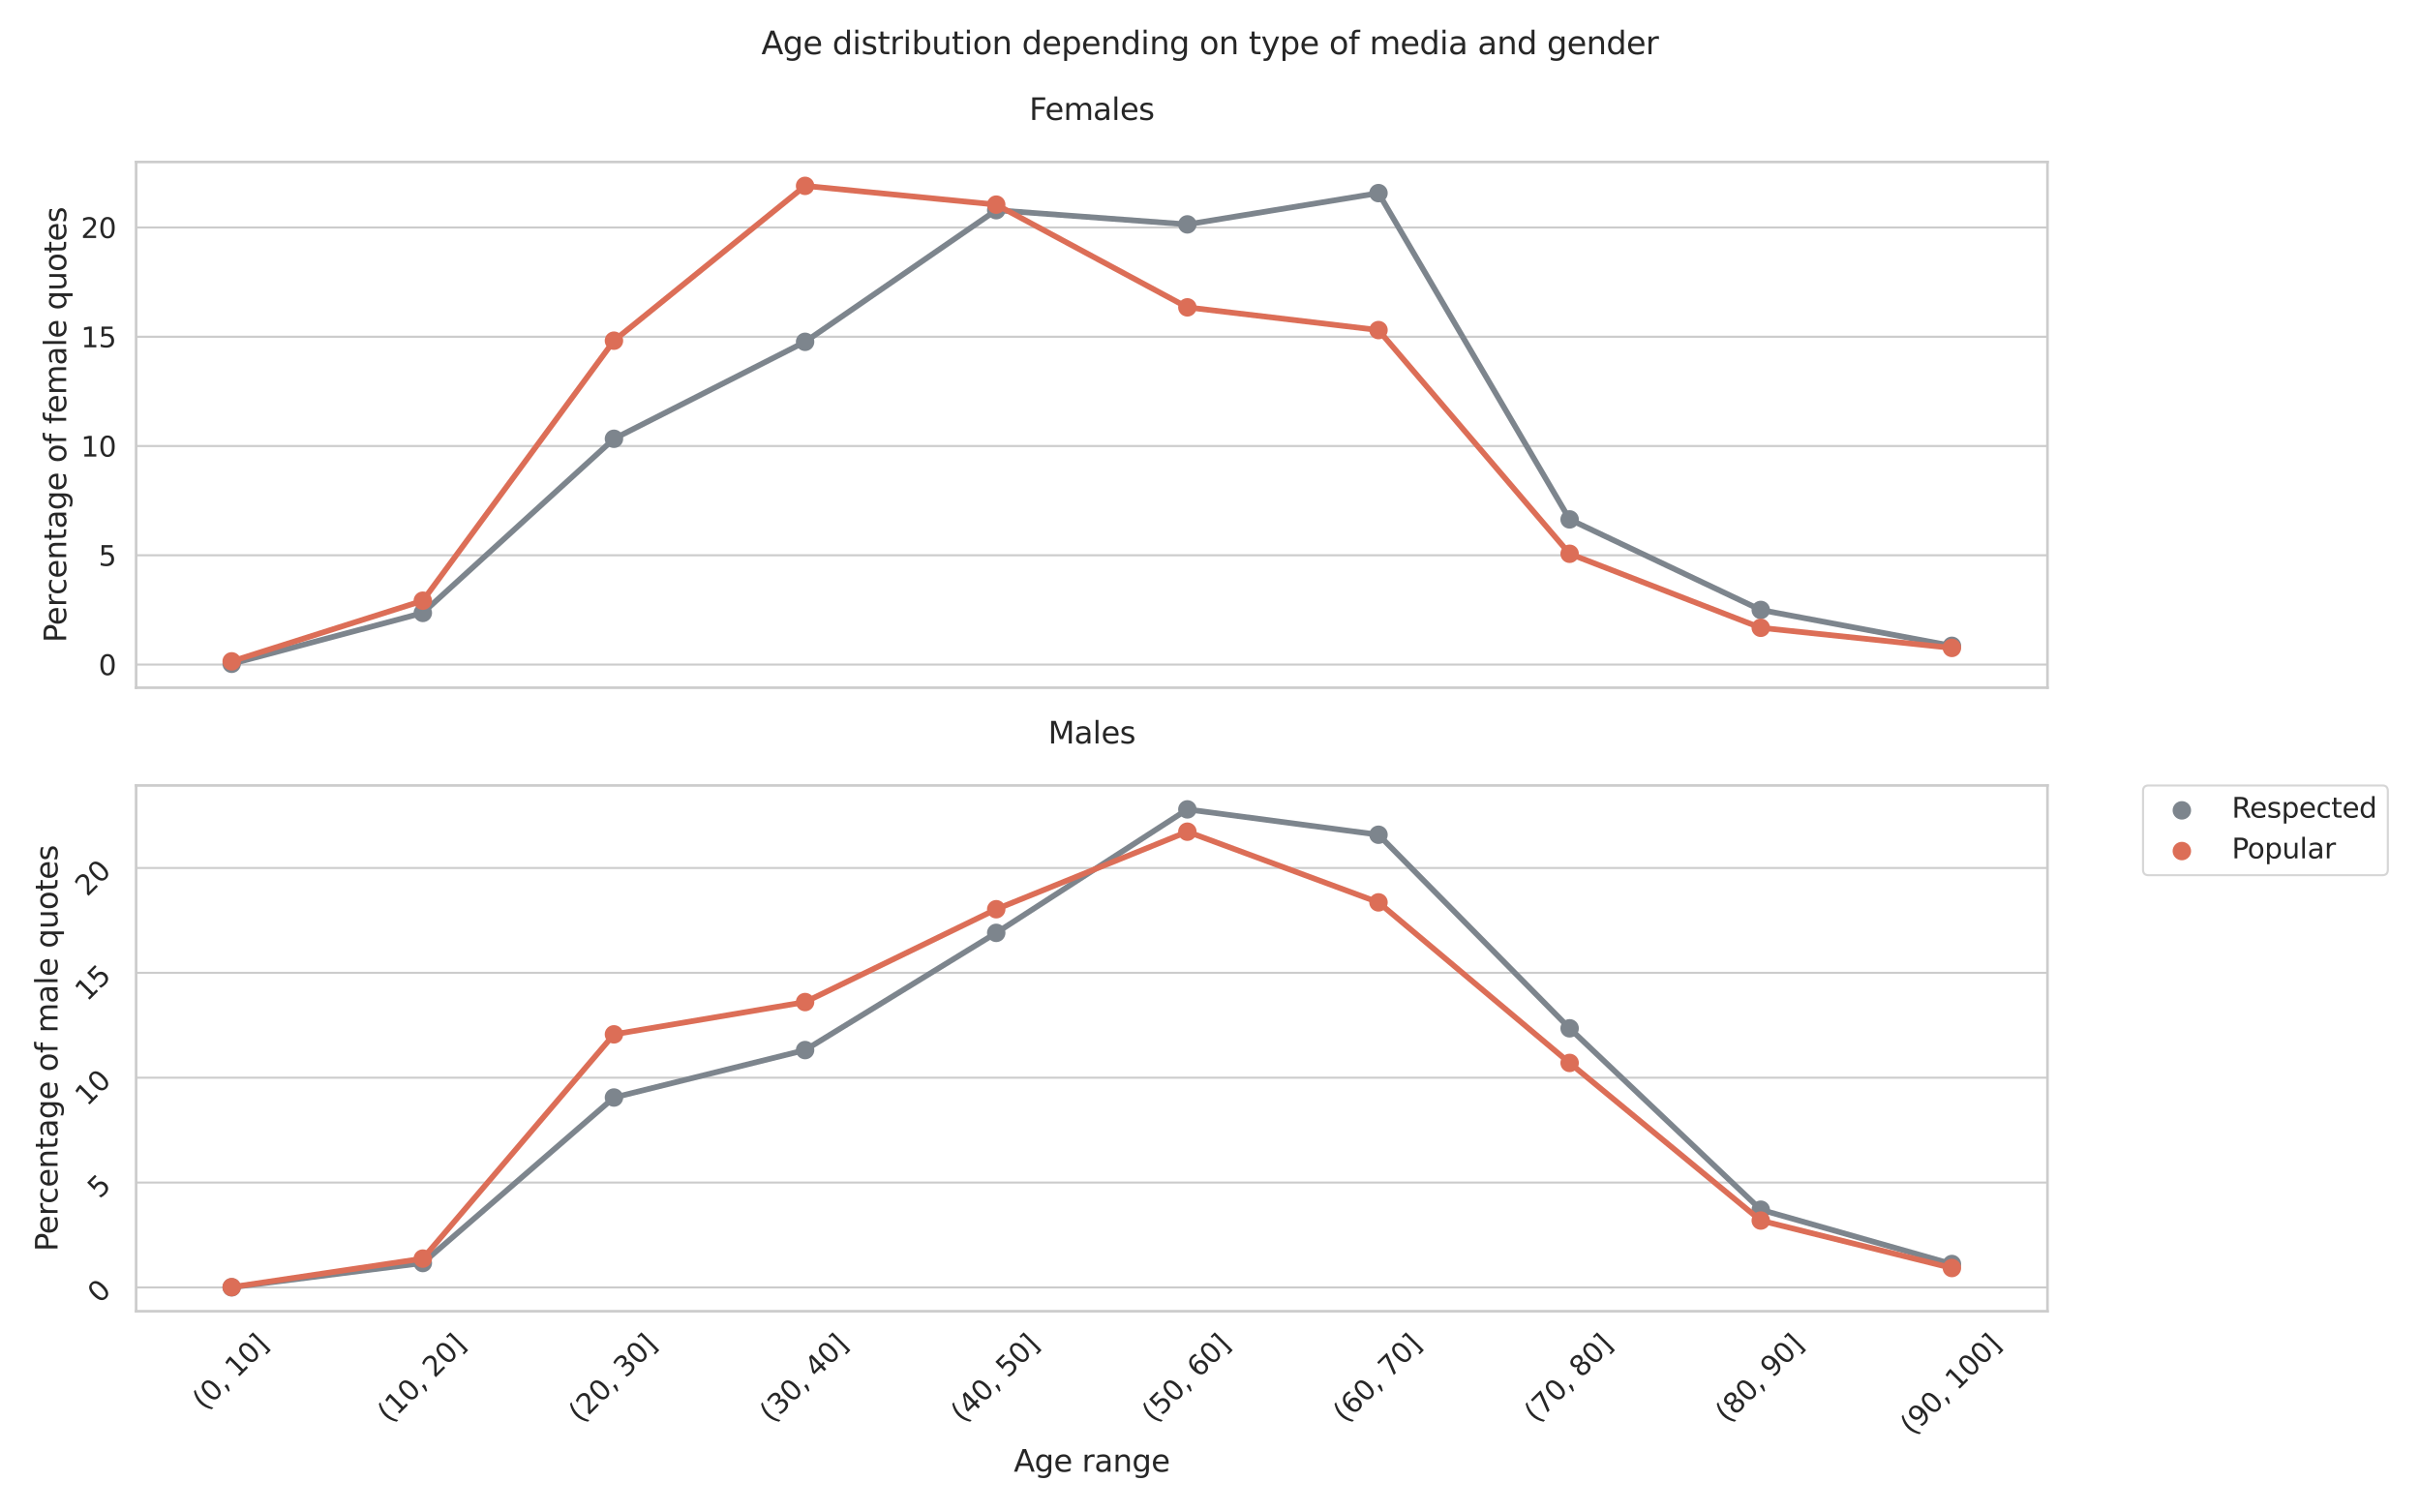 <?xml version="1.0" encoding="utf-8" standalone="no"?>
<!DOCTYPE svg PUBLIC "-//W3C//DTD SVG 1.1//EN"
  "http://www.w3.org/Graphics/SVG/1.1/DTD/svg11.dtd">
<svg height="720pt" version="1.1" viewBox="0 0 1152 720" width="1152pt" xmlns="http://www.w3.org/2000/svg" xmlns:xlink="http://www.w3.org/1999/xlink">
 <defs>
  <style type="text/css">*{stroke-linecap:butt;stroke-linejoin:round;}</style>
 </defs>
 <g id="figure_1">
  <g id="patch_1">
   <path d="M 0 720 
L 1152 720 
L 1152 0 
L 0 0 
z
" style="fill:#ffffff;"/>
  </g>
  <g id="axes_1">
   <g id="patch_2">
    <path d="M 64.796 327.366 
L 974.663 327.366 
L 974.663 77.104 
L 64.796 77.104 
z
" style="fill:#ffffff;"/>
   </g>
   <g id="matplotlib.axis_1">
    <g id="xtick_1"/>
    <g id="xtick_2"/>
    <g id="xtick_3"/>
    <g id="xtick_4"/>
    <g id="xtick_5"/>
    <g id="xtick_6"/>
    <g id="xtick_7"/>
    <g id="xtick_8"/>
    <g id="xtick_9"/>
    <g id="xtick_10"/>
   </g>
   <g id="matplotlib.axis_2">
    <g id="ytick_1">
     <g id="line2d_1">
      <path clip-path="url(#p70e6c5ac55)" d="M 64.796 316.348 
L 974.663 316.348 
" style="fill:none;stroke:#cccccc;stroke-linecap:round;"/>
     </g>
     <g id="text_1">
      <!-- 0 -->
      <g style="fill:#262626;" transform="translate(46.897 321.363)scale(0.132 -0.132)">
       <defs>
        <path d="M 2034 4250 
Q 1547 4250 1301 3770 
Q 1056 3291 1056 2328 
Q 1056 1369 1301 889 
Q 1547 409 2034 409 
Q 2525 409 2770 889 
Q 3016 1369 3016 2328 
Q 3016 3291 2770 3770 
Q 2525 4250 2034 4250 
z
M 2034 4750 
Q 2819 4750 3233 4129 
Q 3647 3509 3647 2328 
Q 3647 1150 3233 529 
Q 2819 -91 2034 -91 
Q 1250 -91 836 529 
Q 422 1150 422 2328 
Q 422 3509 836 4129 
Q 1250 4750 2034 4750 
z
" id="DejaVuSans-30" transform="scale(0.016)"/>
       </defs>
       <use xlink:href="#DejaVuSans-30"/>
      </g>
     </g>
    </g>
    <g id="ytick_2">
     <g id="line2d_2">
      <path clip-path="url(#p70e6c5ac55)" d="M 64.796 264.335 
L 974.663 264.335 
" style="fill:none;stroke:#cccccc;stroke-linecap:round;"/>
     </g>
     <g id="text_2">
      <!-- 5 -->
      <g style="fill:#262626;" transform="translate(46.897 269.35)scale(0.132 -0.132)">
       <defs>
        <path d="M 691 4666 
L 3169 4666 
L 3169 4134 
L 1269 4134 
L 1269 2991 
Q 1406 3038 1543 3061 
Q 1681 3084 1819 3084 
Q 2600 3084 3056 2656 
Q 3513 2228 3513 1497 
Q 3513 744 3044 326 
Q 2575 -91 1722 -91 
Q 1428 -91 1123 -41 
Q 819 9 494 109 
L 494 744 
Q 775 591 1075 516 
Q 1375 441 1709 441 
Q 2250 441 2565 725 
Q 2881 1009 2881 1497 
Q 2881 1984 2565 2268 
Q 2250 2553 1709 2553 
Q 1456 2553 1204 2497 
Q 953 2441 691 2322 
L 691 4666 
z
" id="DejaVuSans-35" transform="scale(0.016)"/>
       </defs>
       <use xlink:href="#DejaVuSans-35"/>
      </g>
     </g>
    </g>
    <g id="ytick_3">
     <g id="line2d_3">
      <path clip-path="url(#p70e6c5ac55)" d="M 64.796 212.321 
L 974.663 212.321 
" style="fill:none;stroke:#cccccc;stroke-linecap:round;"/>
     </g>
     <g id="text_3">
      <!-- 10 -->
      <g style="fill:#262626;" transform="translate(38.499 217.336)scale(0.132 -0.132)">
       <defs>
        <path d="M 794 531 
L 1825 531 
L 1825 4091 
L 703 3866 
L 703 4441 
L 1819 4666 
L 2450 4666 
L 2450 531 
L 3481 531 
L 3481 0 
L 794 0 
L 794 531 
z
" id="DejaVuSans-31" transform="scale(0.016)"/>
       </defs>
       <use xlink:href="#DejaVuSans-31"/>
       <use x="63.623" xlink:href="#DejaVuSans-30"/>
      </g>
     </g>
    </g>
    <g id="ytick_4">
     <g id="line2d_4">
      <path clip-path="url(#p70e6c5ac55)" d="M 64.796 160.307 
L 974.663 160.307 
" style="fill:none;stroke:#cccccc;stroke-linecap:round;"/>
     </g>
     <g id="text_4">
      <!-- 15 -->
      <g style="fill:#262626;" transform="translate(38.499 165.322)scale(0.132 -0.132)">
       <use xlink:href="#DejaVuSans-31"/>
       <use x="63.623" xlink:href="#DejaVuSans-35"/>
      </g>
     </g>
    </g>
    <g id="ytick_5">
     <g id="line2d_5">
      <path clip-path="url(#p70e6c5ac55)" d="M 64.796 108.294 
L 974.663 108.294 
" style="fill:none;stroke:#cccccc;stroke-linecap:round;"/>
     </g>
     <g id="text_5">
      <!-- 20 -->
      <g style="fill:#262626;" transform="translate(38.499 113.309)scale(0.132 -0.132)">
       <defs>
        <path d="M 1228 531 
L 3431 531 
L 3431 0 
L 469 0 
L 469 531 
Q 828 903 1448 1529 
Q 2069 2156 2228 2338 
Q 2531 2678 2651 2914 
Q 2772 3150 2772 3378 
Q 2772 3750 2511 3984 
Q 2250 4219 1831 4219 
Q 1534 4219 1204 4116 
Q 875 4013 500 3803 
L 500 4441 
Q 881 4594 1212 4672 
Q 1544 4750 1819 4750 
Q 2544 4750 2975 4387 
Q 3406 4025 3406 3419 
Q 3406 3131 3298 2873 
Q 3191 2616 2906 2266 
Q 2828 2175 2409 1742 
Q 1991 1309 1228 531 
z
" id="DejaVuSans-32" transform="scale(0.016)"/>
       </defs>
       <use xlink:href="#DejaVuSans-32"/>
       <use x="63.623" xlink:href="#DejaVuSans-30"/>
      </g>
     </g>
    </g>
    <g id="text_6">
     <!-- Percentage of female quotes -->
     <g style="fill:#262626;" transform="translate(31.504 305.9)rotate(-90)scale(0.144 -0.144)">
      <defs>
       <path d="M 1259 4147 
L 1259 2394 
L 2053 2394 
Q 2494 2394 2734 2622 
Q 2975 2850 2975 3272 
Q 2975 3691 2734 3919 
Q 2494 4147 2053 4147 
L 1259 4147 
z
M 628 4666 
L 2053 4666 
Q 2838 4666 3239 4311 
Q 3641 3956 3641 3272 
Q 3641 2581 3239 2228 
Q 2838 1875 2053 1875 
L 1259 1875 
L 1259 0 
L 628 0 
L 628 4666 
z
" id="DejaVuSans-50" transform="scale(0.016)"/>
       <path d="M 3597 1894 
L 3597 1613 
L 953 1613 
Q 991 1019 1311 708 
Q 1631 397 2203 397 
Q 2534 397 2845 478 
Q 3156 559 3463 722 
L 3463 178 
Q 3153 47 2828 -22 
Q 2503 -91 2169 -91 
Q 1331 -91 842 396 
Q 353 884 353 1716 
Q 353 2575 817 3079 
Q 1281 3584 2069 3584 
Q 2775 3584 3186 3129 
Q 3597 2675 3597 1894 
z
M 3022 2063 
Q 3016 2534 2758 2815 
Q 2500 3097 2075 3097 
Q 1594 3097 1305 2825 
Q 1016 2553 972 2059 
L 3022 2063 
z
" id="DejaVuSans-65" transform="scale(0.016)"/>
       <path d="M 2631 2963 
Q 2534 3019 2420 3045 
Q 2306 3072 2169 3072 
Q 1681 3072 1420 2755 
Q 1159 2438 1159 1844 
L 1159 0 
L 581 0 
L 581 3500 
L 1159 3500 
L 1159 2956 
Q 1341 3275 1631 3429 
Q 1922 3584 2338 3584 
Q 2397 3584 2469 3576 
Q 2541 3569 2628 3553 
L 2631 2963 
z
" id="DejaVuSans-72" transform="scale(0.016)"/>
       <path d="M 3122 3366 
L 3122 2828 
Q 2878 2963 2633 3030 
Q 2388 3097 2138 3097 
Q 1578 3097 1268 2742 
Q 959 2388 959 1747 
Q 959 1106 1268 751 
Q 1578 397 2138 397 
Q 2388 397 2633 464 
Q 2878 531 3122 666 
L 3122 134 
Q 2881 22 2623 -34 
Q 2366 -91 2075 -91 
Q 1284 -91 818 406 
Q 353 903 353 1747 
Q 353 2603 823 3093 
Q 1294 3584 2113 3584 
Q 2378 3584 2631 3529 
Q 2884 3475 3122 3366 
z
" id="DejaVuSans-63" transform="scale(0.016)"/>
       <path d="M 3513 2113 
L 3513 0 
L 2938 0 
L 2938 2094 
Q 2938 2591 2744 2837 
Q 2550 3084 2163 3084 
Q 1697 3084 1428 2787 
Q 1159 2491 1159 1978 
L 1159 0 
L 581 0 
L 581 3500 
L 1159 3500 
L 1159 2956 
Q 1366 3272 1645 3428 
Q 1925 3584 2291 3584 
Q 2894 3584 3203 3211 
Q 3513 2838 3513 2113 
z
" id="DejaVuSans-6e" transform="scale(0.016)"/>
       <path d="M 1172 4494 
L 1172 3500 
L 2356 3500 
L 2356 3053 
L 1172 3053 
L 1172 1153 
Q 1172 725 1289 603 
Q 1406 481 1766 481 
L 2356 481 
L 2356 0 
L 1766 0 
Q 1100 0 847 248 
Q 594 497 594 1153 
L 594 3053 
L 172 3053 
L 172 3500 
L 594 3500 
L 594 4494 
L 1172 4494 
z
" id="DejaVuSans-74" transform="scale(0.016)"/>
       <path d="M 2194 1759 
Q 1497 1759 1228 1600 
Q 959 1441 959 1056 
Q 959 750 1161 570 
Q 1363 391 1709 391 
Q 2188 391 2477 730 
Q 2766 1069 2766 1631 
L 2766 1759 
L 2194 1759 
z
M 3341 1997 
L 3341 0 
L 2766 0 
L 2766 531 
Q 2569 213 2275 61 
Q 1981 -91 1556 -91 
Q 1019 -91 701 211 
Q 384 513 384 1019 
Q 384 1609 779 1909 
Q 1175 2209 1959 2209 
L 2766 2209 
L 2766 2266 
Q 2766 2663 2505 2880 
Q 2244 3097 1772 3097 
Q 1472 3097 1187 3025 
Q 903 2953 641 2809 
L 641 3341 
Q 956 3463 1253 3523 
Q 1550 3584 1831 3584 
Q 2591 3584 2966 3190 
Q 3341 2797 3341 1997 
z
" id="DejaVuSans-61" transform="scale(0.016)"/>
       <path d="M 2906 1791 
Q 2906 2416 2648 2759 
Q 2391 3103 1925 3103 
Q 1463 3103 1205 2759 
Q 947 2416 947 1791 
Q 947 1169 1205 825 
Q 1463 481 1925 481 
Q 2391 481 2648 825 
Q 2906 1169 2906 1791 
z
M 3481 434 
Q 3481 -459 3084 -895 
Q 2688 -1331 1869 -1331 
Q 1566 -1331 1297 -1286 
Q 1028 -1241 775 -1147 
L 775 -588 
Q 1028 -725 1275 -790 
Q 1522 -856 1778 -856 
Q 2344 -856 2625 -561 
Q 2906 -266 2906 331 
L 2906 616 
Q 2728 306 2450 153 
Q 2172 0 1784 0 
Q 1141 0 747 490 
Q 353 981 353 1791 
Q 353 2603 747 3093 
Q 1141 3584 1784 3584 
Q 2172 3584 2450 3431 
Q 2728 3278 2906 2969 
L 2906 3500 
L 3481 3500 
L 3481 434 
z
" id="DejaVuSans-67" transform="scale(0.016)"/>
       <path id="DejaVuSans-20" transform="scale(0.016)"/>
       <path d="M 1959 3097 
Q 1497 3097 1228 2736 
Q 959 2375 959 1747 
Q 959 1119 1226 758 
Q 1494 397 1959 397 
Q 2419 397 2687 759 
Q 2956 1122 2956 1747 
Q 2956 2369 2687 2733 
Q 2419 3097 1959 3097 
z
M 1959 3584 
Q 2709 3584 3137 3096 
Q 3566 2609 3566 1747 
Q 3566 888 3137 398 
Q 2709 -91 1959 -91 
Q 1206 -91 779 398 
Q 353 888 353 1747 
Q 353 2609 779 3096 
Q 1206 3584 1959 3584 
z
" id="DejaVuSans-6f" transform="scale(0.016)"/>
       <path d="M 2375 4863 
L 2375 4384 
L 1825 4384 
Q 1516 4384 1395 4259 
Q 1275 4134 1275 3809 
L 1275 3500 
L 2222 3500 
L 2222 3053 
L 1275 3053 
L 1275 0 
L 697 0 
L 697 3053 
L 147 3053 
L 147 3500 
L 697 3500 
L 697 3744 
Q 697 4328 969 4595 
Q 1241 4863 1831 4863 
L 2375 4863 
z
" id="DejaVuSans-66" transform="scale(0.016)"/>
       <path d="M 3328 2828 
Q 3544 3216 3844 3400 
Q 4144 3584 4550 3584 
Q 5097 3584 5394 3201 
Q 5691 2819 5691 2113 
L 5691 0 
L 5113 0 
L 5113 2094 
Q 5113 2597 4934 2840 
Q 4756 3084 4391 3084 
Q 3944 3084 3684 2787 
Q 3425 2491 3425 1978 
L 3425 0 
L 2847 0 
L 2847 2094 
Q 2847 2600 2669 2842 
Q 2491 3084 2119 3084 
Q 1678 3084 1418 2786 
Q 1159 2488 1159 1978 
L 1159 0 
L 581 0 
L 581 3500 
L 1159 3500 
L 1159 2956 
Q 1356 3278 1631 3431 
Q 1906 3584 2284 3584 
Q 2666 3584 2933 3390 
Q 3200 3197 3328 2828 
z
" id="DejaVuSans-6d" transform="scale(0.016)"/>
       <path d="M 603 4863 
L 1178 4863 
L 1178 0 
L 603 0 
L 603 4863 
z
" id="DejaVuSans-6c" transform="scale(0.016)"/>
       <path d="M 947 1747 
Q 947 1113 1208 752 
Q 1469 391 1925 391 
Q 2381 391 2643 752 
Q 2906 1113 2906 1747 
Q 2906 2381 2643 2742 
Q 2381 3103 1925 3103 
Q 1469 3103 1208 2742 
Q 947 2381 947 1747 
z
M 2906 525 
Q 2725 213 2448 61 
Q 2172 -91 1784 -91 
Q 1150 -91 751 415 
Q 353 922 353 1747 
Q 353 2572 751 3078 
Q 1150 3584 1784 3584 
Q 2172 3584 2448 3432 
Q 2725 3281 2906 2969 
L 2906 3500 
L 3481 3500 
L 3481 -1331 
L 2906 -1331 
L 2906 525 
z
" id="DejaVuSans-71" transform="scale(0.016)"/>
       <path d="M 544 1381 
L 544 3500 
L 1119 3500 
L 1119 1403 
Q 1119 906 1312 657 
Q 1506 409 1894 409 
Q 2359 409 2629 706 
Q 2900 1003 2900 1516 
L 2900 3500 
L 3475 3500 
L 3475 0 
L 2900 0 
L 2900 538 
Q 2691 219 2414 64 
Q 2138 -91 1772 -91 
Q 1169 -91 856 284 
Q 544 659 544 1381 
z
M 1991 3584 
L 1991 3584 
z
" id="DejaVuSans-75" transform="scale(0.016)"/>
       <path d="M 2834 3397 
L 2834 2853 
Q 2591 2978 2328 3040 
Q 2066 3103 1784 3103 
Q 1356 3103 1142 2972 
Q 928 2841 928 2578 
Q 928 2378 1081 2264 
Q 1234 2150 1697 2047 
L 1894 2003 
Q 2506 1872 2764 1633 
Q 3022 1394 3022 966 
Q 3022 478 2636 193 
Q 2250 -91 1575 -91 
Q 1294 -91 989 -36 
Q 684 19 347 128 
L 347 722 
Q 666 556 975 473 
Q 1284 391 1588 391 
Q 1994 391 2212 530 
Q 2431 669 2431 922 
Q 2431 1156 2273 1281 
Q 2116 1406 1581 1522 
L 1381 1569 
Q 847 1681 609 1914 
Q 372 2147 372 2553 
Q 372 3047 722 3315 
Q 1072 3584 1716 3584 
Q 2034 3584 2315 3537 
Q 2597 3491 2834 3397 
z
" id="DejaVuSans-73" transform="scale(0.016)"/>
      </defs>
      <use xlink:href="#DejaVuSans-50"/>
      <use x="56.678" xlink:href="#DejaVuSans-65"/>
      <use x="118.201" xlink:href="#DejaVuSans-72"/>
      <use x="157.064" xlink:href="#DejaVuSans-63"/>
      <use x="212.045" xlink:href="#DejaVuSans-65"/>
      <use x="273.568" xlink:href="#DejaVuSans-6e"/>
      <use x="336.947" xlink:href="#DejaVuSans-74"/>
      <use x="376.156" xlink:href="#DejaVuSans-61"/>
      <use x="437.436" xlink:href="#DejaVuSans-67"/>
      <use x="500.912" xlink:href="#DejaVuSans-65"/>
      <use x="562.436" xlink:href="#DejaVuSans-20"/>
      <use x="594.223" xlink:href="#DejaVuSans-6f"/>
      <use x="655.404" xlink:href="#DejaVuSans-66"/>
      <use x="690.609" xlink:href="#DejaVuSans-20"/>
      <use x="722.396" xlink:href="#DejaVuSans-66"/>
      <use x="757.602" xlink:href="#DejaVuSans-65"/>
      <use x="819.125" xlink:href="#DejaVuSans-6d"/>
      <use x="916.537" xlink:href="#DejaVuSans-61"/>
      <use x="977.816" xlink:href="#DejaVuSans-6c"/>
      <use x="1005.6" xlink:href="#DejaVuSans-65"/>
      <use x="1067.123" xlink:href="#DejaVuSans-20"/>
      <use x="1098.91" xlink:href="#DejaVuSans-71"/>
      <use x="1162.387" xlink:href="#DejaVuSans-75"/>
      <use x="1225.766" xlink:href="#DejaVuSans-6f"/>
      <use x="1286.947" xlink:href="#DejaVuSans-74"/>
      <use x="1326.156" xlink:href="#DejaVuSans-65"/>
      <use x="1387.68" xlink:href="#DejaVuSans-73"/>
     </g>
    </g>
   </g>
   <g id="PathCollection_1">
    <defs>
     <path d="M 0 3.384 
C 0.897 3.384 1.758 3.027 2.393 2.393 
C 3.027 1.758 3.384 0.897 3.384 0 
C 3.384 -0.897 3.027 -1.758 2.393 -2.393 
C 1.758 -3.027 0.897 -3.384 0 -3.384 
C -0.897 -3.384 -1.758 -3.027 -2.393 -2.393 
C -3.027 -1.758 -3.384 -0.897 -3.384 0 
C -3.384 0.897 -3.027 1.758 -2.393 2.393 
C -1.758 3.027 -0.897 3.384 0 3.384 
z
" id="m4608e35cf8" style="stroke:#7d858d;stroke-width:2.025;"/>
    </defs>
    <g clip-path="url(#p70e6c5ac55)">
     <use style="fill:#7d858d;stroke:#7d858d;stroke-width:2.025;" x="110.289" xlink:href="#m4608e35cf8" y="315.991"/>
     <use style="fill:#7d858d;stroke:#7d858d;stroke-width:2.025;" x="201.276" xlink:href="#m4608e35cf8" y="291.771"/>
     <use style="fill:#7d858d;stroke:#7d858d;stroke-width:2.025;" x="292.262" xlink:href="#m4608e35cf8" y="208.877"/>
     <use style="fill:#7d858d;stroke:#7d858d;stroke-width:2.025;" x="383.249" xlink:href="#m4608e35cf8" y="162.721"/>
     <use style="fill:#7d858d;stroke:#7d858d;stroke-width:2.025;" x="474.236" xlink:href="#m4608e35cf8" y="100.058"/>
     <use style="fill:#7d858d;stroke:#7d858d;stroke-width:2.025;" x="565.223" xlink:href="#m4608e35cf8" y="106.817"/>
     <use style="fill:#7d858d;stroke:#7d858d;stroke-width:2.025;" x="656.209" xlink:href="#m4608e35cf8" y="91.929"/>
     <use style="fill:#7d858d;stroke:#7d858d;stroke-width:2.025;" x="747.196" xlink:href="#m4608e35cf8" y="247.254"/>
     <use style="fill:#7d858d;stroke:#7d858d;stroke-width:2.025;" x="838.183" xlink:href="#m4608e35cf8" y="290.356"/>
     <use style="fill:#7d858d;stroke:#7d858d;stroke-width:2.025;" x="929.17" xlink:href="#m4608e35cf8" y="307.438"/>
    </g>
   </g>
   <g id="line2d_6">
    <path clip-path="url(#p70e6c5ac55)" d="M 110.289 315.991 
L 201.276 291.771 
L 292.262 208.877 
L 383.249 162.721 
L 474.236 100.058 
L 565.223 106.817 
L 656.209 91.929 
L 747.196 247.254 
L 838.183 290.356 
L 929.17 307.438 
" style="fill:none;stroke:#7d858d;stroke-linecap:round;stroke-width:2.7;"/>
   </g>
   <g id="line2d_7">
    <path clip-path="url(#p70e6c5ac55)" style="fill:none;stroke:#7d858d;stroke-linecap:round;stroke-width:2.7;"/>
   </g>
   <g id="line2d_8">
    <path clip-path="url(#p70e6c5ac55)" style="fill:none;stroke:#7d858d;stroke-linecap:round;stroke-width:2.7;"/>
   </g>
   <g id="line2d_9">
    <path clip-path="url(#p70e6c5ac55)" style="fill:none;stroke:#7d858d;stroke-linecap:round;stroke-width:2.7;"/>
   </g>
   <g id="line2d_10">
    <path clip-path="url(#p70e6c5ac55)" style="fill:none;stroke:#7d858d;stroke-linecap:round;stroke-width:2.7;"/>
   </g>
   <g id="line2d_11">
    <path clip-path="url(#p70e6c5ac55)" style="fill:none;stroke:#7d858d;stroke-linecap:round;stroke-width:2.7;"/>
   </g>
   <g id="line2d_12">
    <path clip-path="url(#p70e6c5ac55)" style="fill:none;stroke:#7d858d;stroke-linecap:round;stroke-width:2.7;"/>
   </g>
   <g id="line2d_13">
    <path clip-path="url(#p70e6c5ac55)" style="fill:none;stroke:#7d858d;stroke-linecap:round;stroke-width:2.7;"/>
   </g>
   <g id="line2d_14">
    <path clip-path="url(#p70e6c5ac55)" style="fill:none;stroke:#7d858d;stroke-linecap:round;stroke-width:2.7;"/>
   </g>
   <g id="line2d_15">
    <path clip-path="url(#p70e6c5ac55)" style="fill:none;stroke:#7d858d;stroke-linecap:round;stroke-width:2.7;"/>
   </g>
   <g id="line2d_16">
    <path clip-path="url(#p70e6c5ac55)" style="fill:none;stroke:#7d858d;stroke-linecap:round;stroke-width:2.7;"/>
   </g>
   <g id="PathCollection_2">
    <defs>
     <path d="M 0 3.384 
C 0.897 3.384 1.758 3.027 2.393 2.393 
C 3.027 1.758 3.384 0.897 3.384 0 
C 3.384 -0.897 3.027 -1.758 2.393 -2.393 
C 1.758 -3.027 0.897 -3.384 0 -3.384 
C -0.897 -3.384 -1.758 -3.027 -2.393 -2.393 
C -3.027 -1.758 -3.384 -0.897 -3.384 0 
C -3.384 0.897 -3.027 1.758 -2.393 2.393 
C -1.758 3.027 -0.897 3.384 0 3.384 
z
" id="m2273a9b651" style="stroke:#dc6e57;stroke-width:2.025;"/>
    </defs>
    <g clip-path="url(#p70e6c5ac55)">
     <use style="fill:#dc6e57;stroke:#dc6e57;stroke-width:2.025;" x="110.289" xlink:href="#m2273a9b651" y="314.832"/>
     <use style="fill:#dc6e57;stroke:#dc6e57;stroke-width:2.025;" x="201.276" xlink:href="#m2273a9b651" y="285.956"/>
     <use style="fill:#dc6e57;stroke:#dc6e57;stroke-width:2.025;" x="292.262" xlink:href="#m2273a9b651" y="162.18"/>
     <use style="fill:#dc6e57;stroke:#dc6e57;stroke-width:2.025;" x="383.249" xlink:href="#m2273a9b651" y="88.48"/>
     <use style="fill:#dc6e57;stroke:#dc6e57;stroke-width:2.025;" x="474.236" xlink:href="#m2273a9b651" y="97.413"/>
     <use style="fill:#dc6e57;stroke:#dc6e57;stroke-width:2.025;" x="565.223" xlink:href="#m2273a9b651" y="146.313"/>
     <use style="fill:#dc6e57;stroke:#dc6e57;stroke-width:2.025;" x="656.209" xlink:href="#m2273a9b651" y="157.133"/>
     <use style="fill:#dc6e57;stroke:#dc6e57;stroke-width:2.025;" x="747.196" xlink:href="#m2273a9b651" y="263.615"/>
     <use style="fill:#dc6e57;stroke:#dc6e57;stroke-width:2.025;" x="838.183" xlink:href="#m2273a9b651" y="298.854"/>
     <use style="fill:#dc6e57;stroke:#dc6e57;stroke-width:2.025;" x="929.17" xlink:href="#m2273a9b651" y="308.436"/>
    </g>
   </g>
   <g id="line2d_17">
    <path clip-path="url(#p70e6c5ac55)" d="M 110.289 314.832 
L 201.276 285.956 
L 292.262 162.18 
L 383.249 88.48 
L 474.236 97.413 
L 565.223 146.313 
L 656.209 157.133 
L 747.196 263.615 
L 838.183 298.854 
L 929.17 308.436 
" style="fill:none;stroke:#dc6e57;stroke-linecap:round;stroke-width:2.7;"/>
   </g>
   <g id="line2d_18">
    <path clip-path="url(#p70e6c5ac55)" style="fill:none;stroke:#dc6e57;stroke-linecap:round;stroke-width:2.7;"/>
   </g>
   <g id="line2d_19">
    <path clip-path="url(#p70e6c5ac55)" style="fill:none;stroke:#dc6e57;stroke-linecap:round;stroke-width:2.7;"/>
   </g>
   <g id="line2d_20">
    <path clip-path="url(#p70e6c5ac55)" style="fill:none;stroke:#dc6e57;stroke-linecap:round;stroke-width:2.7;"/>
   </g>
   <g id="line2d_21">
    <path clip-path="url(#p70e6c5ac55)" style="fill:none;stroke:#dc6e57;stroke-linecap:round;stroke-width:2.7;"/>
   </g>
   <g id="line2d_22">
    <path clip-path="url(#p70e6c5ac55)" style="fill:none;stroke:#dc6e57;stroke-linecap:round;stroke-width:2.7;"/>
   </g>
   <g id="line2d_23">
    <path clip-path="url(#p70e6c5ac55)" style="fill:none;stroke:#dc6e57;stroke-linecap:round;stroke-width:2.7;"/>
   </g>
   <g id="line2d_24">
    <path clip-path="url(#p70e6c5ac55)" style="fill:none;stroke:#dc6e57;stroke-linecap:round;stroke-width:2.7;"/>
   </g>
   <g id="line2d_25">
    <path clip-path="url(#p70e6c5ac55)" style="fill:none;stroke:#dc6e57;stroke-linecap:round;stroke-width:2.7;"/>
   </g>
   <g id="line2d_26">
    <path clip-path="url(#p70e6c5ac55)" style="fill:none;stroke:#dc6e57;stroke-linecap:round;stroke-width:2.7;"/>
   </g>
   <g id="line2d_27">
    <path clip-path="url(#p70e6c5ac55)" style="fill:none;stroke:#dc6e57;stroke-linecap:round;stroke-width:2.7;"/>
   </g>
   <g id="patch_3">
    <path d="M 64.796 327.366 
L 64.796 77.104 
" style="fill:none;stroke:#cccccc;stroke-linecap:square;stroke-linejoin:miter;stroke-width:1.25;"/>
   </g>
   <g id="patch_4">
    <path d="M 974.663 327.366 
L 974.663 77.104 
" style="fill:none;stroke:#cccccc;stroke-linecap:square;stroke-linejoin:miter;stroke-width:1.25;"/>
   </g>
   <g id="patch_5">
    <path d="M 64.796 327.366 
L 974.663 327.366 
" style="fill:none;stroke:#cccccc;stroke-linecap:square;stroke-linejoin:miter;stroke-width:1.25;"/>
   </g>
   <g id="patch_6">
    <path d="M 64.796 77.104 
L 974.663 77.104 
" style="fill:none;stroke:#cccccc;stroke-linecap:square;stroke-linejoin:miter;stroke-width:1.25;"/>
   </g>
   <g id="text_7">
    <!-- Females -->
    <g style="fill:#262626;" transform="translate(489.947 57.104)scale(0.144 -0.144)">
     <defs>
      <path d="M 628 4666 
L 3309 4666 
L 3309 4134 
L 1259 4134 
L 1259 2759 
L 3109 2759 
L 3109 2228 
L 1259 2228 
L 1259 0 
L 628 0 
L 628 4666 
z
" id="DejaVuSans-46" transform="scale(0.016)"/>
     </defs>
     <use xlink:href="#DejaVuSans-46"/>
     <use x="52.02" xlink:href="#DejaVuSans-65"/>
     <use x="113.543" xlink:href="#DejaVuSans-6d"/>
     <use x="210.955" xlink:href="#DejaVuSans-61"/>
     <use x="272.234" xlink:href="#DejaVuSans-6c"/>
     <use x="300.018" xlink:href="#DejaVuSans-65"/>
     <use x="361.541" xlink:href="#DejaVuSans-73"/>
    </g>
   </g>
  </g>
  <g id="axes_2">
   <g id="patch_7">
    <path d="M 64.796 624.18 
L 974.663 624.18 
L 974.663 373.918 
L 64.796 373.918 
z
" style="fill:#ffffff;"/>
   </g>
   <g id="matplotlib.axis_3">
    <g id="xtick_11">
     <g id="text_8">
      <!-- (0, 10] -->
      <g style="fill:#262626;" transform="translate(97.348 671.804)rotate(-45)scale(0.132 -0.132)">
       <defs>
        <path d="M 1984 4856 
Q 1566 4138 1362 3434 
Q 1159 2731 1159 2009 
Q 1159 1288 1364 580 
Q 1569 -128 1984 -844 
L 1484 -844 
Q 1016 -109 783 600 
Q 550 1309 550 2009 
Q 550 2706 781 3412 
Q 1013 4119 1484 4856 
L 1984 4856 
z
" id="DejaVuSans-28" transform="scale(0.016)"/>
        <path d="M 750 794 
L 1409 794 
L 1409 256 
L 897 -744 
L 494 -744 
L 750 256 
L 750 794 
z
" id="DejaVuSans-2c" transform="scale(0.016)"/>
        <path d="M 1947 4863 
L 1947 -844 
L 622 -844 
L 622 -397 
L 1369 -397 
L 1369 4416 
L 622 4416 
L 622 4863 
L 1947 4863 
z
" id="DejaVuSans-5d" transform="scale(0.016)"/>
       </defs>
       <use xlink:href="#DejaVuSans-28"/>
       <use x="39.014" xlink:href="#DejaVuSans-30"/>
       <use x="102.637" xlink:href="#DejaVuSans-2c"/>
       <use x="134.424" xlink:href="#DejaVuSans-20"/>
       <use x="166.211" xlink:href="#DejaVuSans-31"/>
       <use x="229.834" xlink:href="#DejaVuSans-30"/>
       <use x="293.457" xlink:href="#DejaVuSans-5d"/>
      </g>
     </g>
    </g>
    <g id="xtick_12">
     <g id="text_9">
      <!-- (10, 20] -->
      <g style="fill:#262626;" transform="translate(185.366 677.743)rotate(-45)scale(0.132 -0.132)">
       <use xlink:href="#DejaVuSans-28"/>
       <use x="39.014" xlink:href="#DejaVuSans-31"/>
       <use x="102.637" xlink:href="#DejaVuSans-30"/>
       <use x="166.26" xlink:href="#DejaVuSans-2c"/>
       <use x="198.047" xlink:href="#DejaVuSans-20"/>
       <use x="229.834" xlink:href="#DejaVuSans-32"/>
       <use x="293.457" xlink:href="#DejaVuSans-30"/>
       <use x="357.08" xlink:href="#DejaVuSans-5d"/>
      </g>
     </g>
    </g>
    <g id="xtick_13">
     <g id="text_10">
      <!-- (20, 30] -->
      <g style="fill:#262626;" transform="translate(276.353 677.743)rotate(-45)scale(0.132 -0.132)">
       <defs>
        <path d="M 2597 2516 
Q 3050 2419 3304 2112 
Q 3559 1806 3559 1356 
Q 3559 666 3084 287 
Q 2609 -91 1734 -91 
Q 1441 -91 1130 -33 
Q 819 25 488 141 
L 488 750 
Q 750 597 1062 519 
Q 1375 441 1716 441 
Q 2309 441 2620 675 
Q 2931 909 2931 1356 
Q 2931 1769 2642 2001 
Q 2353 2234 1838 2234 
L 1294 2234 
L 1294 2753 
L 1863 2753 
Q 2328 2753 2575 2939 
Q 2822 3125 2822 3475 
Q 2822 3834 2567 4026 
Q 2313 4219 1838 4219 
Q 1578 4219 1281 4162 
Q 984 4106 628 3988 
L 628 4550 
Q 988 4650 1302 4700 
Q 1616 4750 1894 4750 
Q 2613 4750 3031 4423 
Q 3450 4097 3450 3541 
Q 3450 3153 3228 2886 
Q 3006 2619 2597 2516 
z
" id="DejaVuSans-33" transform="scale(0.016)"/>
       </defs>
       <use xlink:href="#DejaVuSans-28"/>
       <use x="39.014" xlink:href="#DejaVuSans-32"/>
       <use x="102.637" xlink:href="#DejaVuSans-30"/>
       <use x="166.26" xlink:href="#DejaVuSans-2c"/>
       <use x="198.047" xlink:href="#DejaVuSans-20"/>
       <use x="229.834" xlink:href="#DejaVuSans-33"/>
       <use x="293.457" xlink:href="#DejaVuSans-30"/>
       <use x="357.08" xlink:href="#DejaVuSans-5d"/>
      </g>
     </g>
    </g>
    <g id="xtick_14">
     <g id="text_11">
      <!-- (30, 40] -->
      <g style="fill:#262626;" transform="translate(367.339 677.743)rotate(-45)scale(0.132 -0.132)">
       <defs>
        <path d="M 2419 4116 
L 825 1625 
L 2419 1625 
L 2419 4116 
z
M 2253 4666 
L 3047 4666 
L 3047 1625 
L 3713 1625 
L 3713 1100 
L 3047 1100 
L 3047 0 
L 2419 0 
L 2419 1100 
L 313 1100 
L 313 1709 
L 2253 4666 
z
" id="DejaVuSans-34" transform="scale(0.016)"/>
       </defs>
       <use xlink:href="#DejaVuSans-28"/>
       <use x="39.014" xlink:href="#DejaVuSans-33"/>
       <use x="102.637" xlink:href="#DejaVuSans-30"/>
       <use x="166.26" xlink:href="#DejaVuSans-2c"/>
       <use x="198.047" xlink:href="#DejaVuSans-20"/>
       <use x="229.834" xlink:href="#DejaVuSans-34"/>
       <use x="293.457" xlink:href="#DejaVuSans-30"/>
       <use x="357.08" xlink:href="#DejaVuSans-5d"/>
      </g>
     </g>
    </g>
    <g id="xtick_15">
     <g id="text_12">
      <!-- (40, 50] -->
      <g style="fill:#262626;" transform="translate(458.326 677.743)rotate(-45)scale(0.132 -0.132)">
       <use xlink:href="#DejaVuSans-28"/>
       <use x="39.014" xlink:href="#DejaVuSans-34"/>
       <use x="102.637" xlink:href="#DejaVuSans-30"/>
       <use x="166.26" xlink:href="#DejaVuSans-2c"/>
       <use x="198.047" xlink:href="#DejaVuSans-20"/>
       <use x="229.834" xlink:href="#DejaVuSans-35"/>
       <use x="293.457" xlink:href="#DejaVuSans-30"/>
       <use x="357.08" xlink:href="#DejaVuSans-5d"/>
      </g>
     </g>
    </g>
    <g id="xtick_16">
     <g id="text_13">
      <!-- (50, 60] -->
      <g style="fill:#262626;" transform="translate(549.313 677.743)rotate(-45)scale(0.132 -0.132)">
       <defs>
        <path d="M 2113 2584 
Q 1688 2584 1439 2293 
Q 1191 2003 1191 1497 
Q 1191 994 1439 701 
Q 1688 409 2113 409 
Q 2538 409 2786 701 
Q 3034 994 3034 1497 
Q 3034 2003 2786 2293 
Q 2538 2584 2113 2584 
z
M 3366 4563 
L 3366 3988 
Q 3128 4100 2886 4159 
Q 2644 4219 2406 4219 
Q 1781 4219 1451 3797 
Q 1122 3375 1075 2522 
Q 1259 2794 1537 2939 
Q 1816 3084 2150 3084 
Q 2853 3084 3261 2657 
Q 3669 2231 3669 1497 
Q 3669 778 3244 343 
Q 2819 -91 2113 -91 
Q 1303 -91 875 529 
Q 447 1150 447 2328 
Q 447 3434 972 4092 
Q 1497 4750 2381 4750 
Q 2619 4750 2861 4703 
Q 3103 4656 3366 4563 
z
" id="DejaVuSans-36" transform="scale(0.016)"/>
       </defs>
       <use xlink:href="#DejaVuSans-28"/>
       <use x="39.014" xlink:href="#DejaVuSans-35"/>
       <use x="102.637" xlink:href="#DejaVuSans-30"/>
       <use x="166.26" xlink:href="#DejaVuSans-2c"/>
       <use x="198.047" xlink:href="#DejaVuSans-20"/>
       <use x="229.834" xlink:href="#DejaVuSans-36"/>
       <use x="293.457" xlink:href="#DejaVuSans-30"/>
       <use x="357.08" xlink:href="#DejaVuSans-5d"/>
      </g>
     </g>
    </g>
    <g id="xtick_17">
     <g id="text_14">
      <!-- (60, 70] -->
      <g style="fill:#262626;" transform="translate(640.3 677.743)rotate(-45)scale(0.132 -0.132)">
       <defs>
        <path d="M 525 4666 
L 3525 4666 
L 3525 4397 
L 1831 0 
L 1172 0 
L 2766 4134 
L 525 4134 
L 525 4666 
z
" id="DejaVuSans-37" transform="scale(0.016)"/>
       </defs>
       <use xlink:href="#DejaVuSans-28"/>
       <use x="39.014" xlink:href="#DejaVuSans-36"/>
       <use x="102.637" xlink:href="#DejaVuSans-30"/>
       <use x="166.26" xlink:href="#DejaVuSans-2c"/>
       <use x="198.047" xlink:href="#DejaVuSans-20"/>
       <use x="229.834" xlink:href="#DejaVuSans-37"/>
       <use x="293.457" xlink:href="#DejaVuSans-30"/>
       <use x="357.08" xlink:href="#DejaVuSans-5d"/>
      </g>
     </g>
    </g>
    <g id="xtick_18">
     <g id="text_15">
      <!-- (70, 80] -->
      <g style="fill:#262626;" transform="translate(731.286 677.743)rotate(-45)scale(0.132 -0.132)">
       <defs>
        <path d="M 2034 2216 
Q 1584 2216 1326 1975 
Q 1069 1734 1069 1313 
Q 1069 891 1326 650 
Q 1584 409 2034 409 
Q 2484 409 2743 651 
Q 3003 894 3003 1313 
Q 3003 1734 2745 1975 
Q 2488 2216 2034 2216 
z
M 1403 2484 
Q 997 2584 770 2862 
Q 544 3141 544 3541 
Q 544 4100 942 4425 
Q 1341 4750 2034 4750 
Q 2731 4750 3128 4425 
Q 3525 4100 3525 3541 
Q 3525 3141 3298 2862 
Q 3072 2584 2669 2484 
Q 3125 2378 3379 2068 
Q 3634 1759 3634 1313 
Q 3634 634 3220 271 
Q 2806 -91 2034 -91 
Q 1263 -91 848 271 
Q 434 634 434 1313 
Q 434 1759 690 2068 
Q 947 2378 1403 2484 
z
M 1172 3481 
Q 1172 3119 1398 2916 
Q 1625 2713 2034 2713 
Q 2441 2713 2670 2916 
Q 2900 3119 2900 3481 
Q 2900 3844 2670 4047 
Q 2441 4250 2034 4250 
Q 1625 4250 1398 4047 
Q 1172 3844 1172 3481 
z
" id="DejaVuSans-38" transform="scale(0.016)"/>
       </defs>
       <use xlink:href="#DejaVuSans-28"/>
       <use x="39.014" xlink:href="#DejaVuSans-37"/>
       <use x="102.637" xlink:href="#DejaVuSans-30"/>
       <use x="166.26" xlink:href="#DejaVuSans-2c"/>
       <use x="198.047" xlink:href="#DejaVuSans-20"/>
       <use x="229.834" xlink:href="#DejaVuSans-38"/>
       <use x="293.457" xlink:href="#DejaVuSans-30"/>
       <use x="357.08" xlink:href="#DejaVuSans-5d"/>
      </g>
     </g>
    </g>
    <g id="xtick_19">
     <g id="text_16">
      <!-- (80, 90] -->
      <g style="fill:#262626;" transform="translate(822.273 677.743)rotate(-45)scale(0.132 -0.132)">
       <defs>
        <path d="M 703 97 
L 703 672 
Q 941 559 1184 500 
Q 1428 441 1663 441 
Q 2288 441 2617 861 
Q 2947 1281 2994 2138 
Q 2813 1869 2534 1725 
Q 2256 1581 1919 1581 
Q 1219 1581 811 2004 
Q 403 2428 403 3163 
Q 403 3881 828 4315 
Q 1253 4750 1959 4750 
Q 2769 4750 3195 4129 
Q 3622 3509 3622 2328 
Q 3622 1225 3098 567 
Q 2575 -91 1691 -91 
Q 1453 -91 1209 -44 
Q 966 3 703 97 
z
M 1959 2075 
Q 2384 2075 2632 2365 
Q 2881 2656 2881 3163 
Q 2881 3666 2632 3958 
Q 2384 4250 1959 4250 
Q 1534 4250 1286 3958 
Q 1038 3666 1038 3163 
Q 1038 2656 1286 2365 
Q 1534 2075 1959 2075 
z
" id="DejaVuSans-39" transform="scale(0.016)"/>
       </defs>
       <use xlink:href="#DejaVuSans-28"/>
       <use x="39.014" xlink:href="#DejaVuSans-38"/>
       <use x="102.637" xlink:href="#DejaVuSans-30"/>
       <use x="166.26" xlink:href="#DejaVuSans-2c"/>
       <use x="198.047" xlink:href="#DejaVuSans-20"/>
       <use x="229.834" xlink:href="#DejaVuSans-39"/>
       <use x="293.457" xlink:href="#DejaVuSans-30"/>
       <use x="357.08" xlink:href="#DejaVuSans-5d"/>
      </g>
     </g>
    </g>
    <g id="xtick_20">
     <g id="text_17">
      <!-- (90, 100] -->
      <g style="fill:#262626;" transform="translate(910.291 683.682)rotate(-45)scale(0.132 -0.132)">
       <use xlink:href="#DejaVuSans-28"/>
       <use x="39.014" xlink:href="#DejaVuSans-39"/>
       <use x="102.637" xlink:href="#DejaVuSans-30"/>
       <use x="166.26" xlink:href="#DejaVuSans-2c"/>
       <use x="198.047" xlink:href="#DejaVuSans-20"/>
       <use x="229.834" xlink:href="#DejaVuSans-31"/>
       <use x="293.457" xlink:href="#DejaVuSans-30"/>
       <use x="357.08" xlink:href="#DejaVuSans-30"/>
       <use x="420.703" xlink:href="#DejaVuSans-5d"/>
      </g>
     </g>
    </g>
    <g id="text_18">
     <!-- Age range -->
     <g style="fill:#262626;" transform="translate(482.578 700.565)scale(0.144 -0.144)">
      <defs>
       <path d="M 2188 4044 
L 1331 1722 
L 3047 1722 
L 2188 4044 
z
M 1831 4666 
L 2547 4666 
L 4325 0 
L 3669 0 
L 3244 1197 
L 1141 1197 
L 716 0 
L 50 0 
L 1831 4666 
z
" id="DejaVuSans-41" transform="scale(0.016)"/>
      </defs>
      <use xlink:href="#DejaVuSans-41"/>
      <use x="68.408" xlink:href="#DejaVuSans-67"/>
      <use x="131.885" xlink:href="#DejaVuSans-65"/>
      <use x="193.408" xlink:href="#DejaVuSans-20"/>
      <use x="225.195" xlink:href="#DejaVuSans-72"/>
      <use x="266.309" xlink:href="#DejaVuSans-61"/>
      <use x="327.588" xlink:href="#DejaVuSans-6e"/>
      <use x="390.967" xlink:href="#DejaVuSans-67"/>
      <use x="454.443" xlink:href="#DejaVuSans-65"/>
     </g>
    </g>
   </g>
   <g id="matplotlib.axis_4">
    <g id="ytick_6">
     <g id="line2d_28">
      <path clip-path="url(#pf59854e209)" d="M 64.796 612.865 
L 974.663 612.865 
" style="fill:none;stroke:#cccccc;stroke-linecap:round;"/>
     </g>
     <g id="text_19">
      <!-- 0 -->
      <g style="fill:#262626;" transform="translate(47.416 620.881)rotate(-45)scale(0.132 -0.132)">
       <use xlink:href="#DejaVuSans-30"/>
      </g>
     </g>
    </g>
    <g id="ytick_7">
     <g id="line2d_29">
      <path clip-path="url(#pf59854e209)" d="M 64.796 562.944 
L 974.663 562.944 
" style="fill:none;stroke:#cccccc;stroke-linecap:round;"/>
     </g>
     <g id="text_20">
      <!-- 5 -->
      <g style="fill:#262626;" transform="translate(47.416 570.96)rotate(-45)scale(0.132 -0.132)">
       <use xlink:href="#DejaVuSans-35"/>
      </g>
     </g>
    </g>
    <g id="ytick_8">
     <g id="line2d_30">
      <path clip-path="url(#pf59854e209)" d="M 64.796 513.024 
L 974.663 513.024 
" style="fill:none;stroke:#cccccc;stroke-linecap:round;"/>
     </g>
     <g id="text_21">
      <!-- 10 -->
      <g style="fill:#262626;" transform="translate(41.477 526.979)rotate(-45)scale(0.132 -0.132)">
       <use xlink:href="#DejaVuSans-31"/>
       <use x="63.623" xlink:href="#DejaVuSans-30"/>
      </g>
     </g>
    </g>
    <g id="ytick_9">
     <g id="line2d_31">
      <path clip-path="url(#pf59854e209)" d="M 64.796 463.104 
L 974.663 463.104 
" style="fill:none;stroke:#cccccc;stroke-linecap:round;"/>
     </g>
     <g id="text_22">
      <!-- 15 -->
      <g style="fill:#262626;" transform="translate(41.477 477.058)rotate(-45)scale(0.132 -0.132)">
       <use xlink:href="#DejaVuSans-31"/>
       <use x="63.623" xlink:href="#DejaVuSans-35"/>
      </g>
     </g>
    </g>
    <g id="ytick_10">
     <g id="line2d_32">
      <path clip-path="url(#pf59854e209)" d="M 64.796 413.183 
L 974.663 413.183 
" style="fill:none;stroke:#cccccc;stroke-linecap:round;"/>
     </g>
     <g id="text_23">
      <!-- 20 -->
      <g style="fill:#262626;" transform="translate(41.477 427.138)rotate(-45)scale(0.132 -0.132)">
       <use xlink:href="#DejaVuSans-32"/>
       <use x="63.623" xlink:href="#DejaVuSans-30"/>
      </g>
     </g>
    </g>
    <g id="text_24">
     <!-- Percentage of male quotes -->
     <g style="fill:#262626;" transform="translate(27.39 595.75)rotate(-90)scale(0.144 -0.144)">
      <use xlink:href="#DejaVuSans-50"/>
      <use x="56.678" xlink:href="#DejaVuSans-65"/>
      <use x="118.201" xlink:href="#DejaVuSans-72"/>
      <use x="157.064" xlink:href="#DejaVuSans-63"/>
      <use x="212.045" xlink:href="#DejaVuSans-65"/>
      <use x="273.568" xlink:href="#DejaVuSans-6e"/>
      <use x="336.947" xlink:href="#DejaVuSans-74"/>
      <use x="376.156" xlink:href="#DejaVuSans-61"/>
      <use x="437.436" xlink:href="#DejaVuSans-67"/>
      <use x="500.912" xlink:href="#DejaVuSans-65"/>
      <use x="562.436" xlink:href="#DejaVuSans-20"/>
      <use x="594.223" xlink:href="#DejaVuSans-6f"/>
      <use x="655.404" xlink:href="#DejaVuSans-66"/>
      <use x="690.609" xlink:href="#DejaVuSans-20"/>
      <use x="722.396" xlink:href="#DejaVuSans-6d"/>
      <use x="819.809" xlink:href="#DejaVuSans-61"/>
      <use x="881.088" xlink:href="#DejaVuSans-6c"/>
      <use x="908.871" xlink:href="#DejaVuSans-65"/>
      <use x="970.395" xlink:href="#DejaVuSans-20"/>
      <use x="1002.182" xlink:href="#DejaVuSans-71"/>
      <use x="1065.658" xlink:href="#DejaVuSans-75"/>
      <use x="1129.037" xlink:href="#DejaVuSans-6f"/>
      <use x="1190.219" xlink:href="#DejaVuSans-74"/>
      <use x="1229.428" xlink:href="#DejaVuSans-65"/>
      <use x="1290.951" xlink:href="#DejaVuSans-73"/>
     </g>
    </g>
   </g>
   <g id="PathCollection_3">
    <g clip-path="url(#pf59854e209)">
     <use style="fill:#7d858d;stroke:#7d858d;stroke-width:2.025;" x="110.289" xlink:href="#m4608e35cf8" y="612.805"/>
     <use style="fill:#7d858d;stroke:#7d858d;stroke-width:2.025;" x="201.276" xlink:href="#m4608e35cf8" y="601.246"/>
     <use style="fill:#7d858d;stroke:#7d858d;stroke-width:2.025;" x="292.262" xlink:href="#m4608e35cf8" y="522.467"/>
     <use style="fill:#7d858d;stroke:#7d858d;stroke-width:2.025;" x="383.249" xlink:href="#m4608e35cf8" y="499.877"/>
     <use style="fill:#7d858d;stroke:#7d858d;stroke-width:2.025;" x="474.236" xlink:href="#m4608e35cf8" y="444.083"/>
     <use style="fill:#7d858d;stroke:#7d858d;stroke-width:2.025;" x="565.223" xlink:href="#m4608e35cf8" y="385.294"/>
     <use style="fill:#7d858d;stroke:#7d858d;stroke-width:2.025;" x="656.209" xlink:href="#m4608e35cf8" y="397.369"/>
     <use style="fill:#7d858d;stroke:#7d858d;stroke-width:2.025;" x="747.196" xlink:href="#m4608e35cf8" y="489.517"/>
     <use style="fill:#7d858d;stroke:#7d858d;stroke-width:2.025;" x="838.183" xlink:href="#m4608e35cf8" y="575.863"/>
     <use style="fill:#7d858d;stroke:#7d858d;stroke-width:2.025;" x="929.17" xlink:href="#m4608e35cf8" y="601.719"/>
    </g>
   </g>
   <g id="line2d_33">
    <path clip-path="url(#pf59854e209)" d="M 110.289 612.805 
L 201.276 601.246 
L 292.262 522.467 
L 383.249 499.877 
L 474.236 444.083 
L 565.223 385.294 
L 656.209 397.369 
L 747.196 489.517 
L 838.183 575.863 
L 929.17 601.719 
" style="fill:none;stroke:#7d858d;stroke-linecap:round;stroke-width:2.7;"/>
   </g>
   <g id="line2d_34">
    <path clip-path="url(#pf59854e209)" style="fill:none;stroke:#7d858d;stroke-linecap:round;stroke-width:2.7;"/>
   </g>
   <g id="line2d_35">
    <path clip-path="url(#pf59854e209)" style="fill:none;stroke:#7d858d;stroke-linecap:round;stroke-width:2.7;"/>
   </g>
   <g id="line2d_36">
    <path clip-path="url(#pf59854e209)" style="fill:none;stroke:#7d858d;stroke-linecap:round;stroke-width:2.7;"/>
   </g>
   <g id="line2d_37">
    <path clip-path="url(#pf59854e209)" style="fill:none;stroke:#7d858d;stroke-linecap:round;stroke-width:2.7;"/>
   </g>
   <g id="line2d_38">
    <path clip-path="url(#pf59854e209)" style="fill:none;stroke:#7d858d;stroke-linecap:round;stroke-width:2.7;"/>
   </g>
   <g id="line2d_39">
    <path clip-path="url(#pf59854e209)" style="fill:none;stroke:#7d858d;stroke-linecap:round;stroke-width:2.7;"/>
   </g>
   <g id="line2d_40">
    <path clip-path="url(#pf59854e209)" style="fill:none;stroke:#7d858d;stroke-linecap:round;stroke-width:2.7;"/>
   </g>
   <g id="line2d_41">
    <path clip-path="url(#pf59854e209)" style="fill:none;stroke:#7d858d;stroke-linecap:round;stroke-width:2.7;"/>
   </g>
   <g id="line2d_42">
    <path clip-path="url(#pf59854e209)" style="fill:none;stroke:#7d858d;stroke-linecap:round;stroke-width:2.7;"/>
   </g>
   <g id="line2d_43">
    <path clip-path="url(#pf59854e209)" style="fill:none;stroke:#7d858d;stroke-linecap:round;stroke-width:2.7;"/>
   </g>
   <g id="PathCollection_4">
    <g clip-path="url(#pf59854e209)">
     <use style="fill:#dc6e57;stroke:#dc6e57;stroke-width:2.025;" x="110.289" xlink:href="#m2273a9b651" y="612.728"/>
     <use style="fill:#dc6e57;stroke:#dc6e57;stroke-width:2.025;" x="201.276" xlink:href="#m2273a9b651" y="599.139"/>
     <use style="fill:#dc6e57;stroke:#dc6e57;stroke-width:2.025;" x="292.262" xlink:href="#m2273a9b651" y="492.392"/>
     <use style="fill:#dc6e57;stroke:#dc6e57;stroke-width:2.025;" x="383.249" xlink:href="#m2273a9b651" y="477.022"/>
     <use style="fill:#dc6e57;stroke:#dc6e57;stroke-width:2.025;" x="474.236" xlink:href="#m2273a9b651" y="432.823"/>
     <use style="fill:#dc6e57;stroke:#dc6e57;stroke-width:2.025;" x="565.223" xlink:href="#m2273a9b651" y="395.916"/>
     <use style="fill:#dc6e57;stroke:#dc6e57;stroke-width:2.025;" x="656.209" xlink:href="#m2273a9b651" y="429.566"/>
     <use style="fill:#dc6e57;stroke:#dc6e57;stroke-width:2.025;" x="747.196" xlink:href="#m2273a9b651" y="505.997"/>
     <use style="fill:#dc6e57;stroke:#dc6e57;stroke-width:2.025;" x="838.183" xlink:href="#m2273a9b651" y="581.029"/>
     <use style="fill:#dc6e57;stroke:#dc6e57;stroke-width:2.025;" x="929.17" xlink:href="#m2273a9b651" y="603.627"/>
    </g>
   </g>
   <g id="line2d_44">
    <path clip-path="url(#pf59854e209)" d="M 110.289 612.728 
L 201.276 599.139 
L 292.262 492.392 
L 383.249 477.022 
L 474.236 432.823 
L 565.223 395.916 
L 656.209 429.566 
L 747.196 505.997 
L 838.183 581.029 
L 929.17 603.627 
" style="fill:none;stroke:#dc6e57;stroke-linecap:round;stroke-width:2.7;"/>
   </g>
   <g id="line2d_45">
    <path clip-path="url(#pf59854e209)" style="fill:none;stroke:#dc6e57;stroke-linecap:round;stroke-width:2.7;"/>
   </g>
   <g id="line2d_46">
    <path clip-path="url(#pf59854e209)" style="fill:none;stroke:#dc6e57;stroke-linecap:round;stroke-width:2.7;"/>
   </g>
   <g id="line2d_47">
    <path clip-path="url(#pf59854e209)" style="fill:none;stroke:#dc6e57;stroke-linecap:round;stroke-width:2.7;"/>
   </g>
   <g id="line2d_48">
    <path clip-path="url(#pf59854e209)" style="fill:none;stroke:#dc6e57;stroke-linecap:round;stroke-width:2.7;"/>
   </g>
   <g id="line2d_49">
    <path clip-path="url(#pf59854e209)" style="fill:none;stroke:#dc6e57;stroke-linecap:round;stroke-width:2.7;"/>
   </g>
   <g id="line2d_50">
    <path clip-path="url(#pf59854e209)" style="fill:none;stroke:#dc6e57;stroke-linecap:round;stroke-width:2.7;"/>
   </g>
   <g id="line2d_51">
    <path clip-path="url(#pf59854e209)" style="fill:none;stroke:#dc6e57;stroke-linecap:round;stroke-width:2.7;"/>
   </g>
   <g id="line2d_52">
    <path clip-path="url(#pf59854e209)" style="fill:none;stroke:#dc6e57;stroke-linecap:round;stroke-width:2.7;"/>
   </g>
   <g id="line2d_53">
    <path clip-path="url(#pf59854e209)" style="fill:none;stroke:#dc6e57;stroke-linecap:round;stroke-width:2.7;"/>
   </g>
   <g id="line2d_54">
    <path clip-path="url(#pf59854e209)" style="fill:none;stroke:#dc6e57;stroke-linecap:round;stroke-width:2.7;"/>
   </g>
   <g id="patch_8">
    <path d="M 64.796 624.18 
L 64.796 373.918 
" style="fill:none;stroke:#cccccc;stroke-linecap:square;stroke-linejoin:miter;stroke-width:1.25;"/>
   </g>
   <g id="patch_9">
    <path d="M 974.663 624.18 
L 974.663 373.918 
" style="fill:none;stroke:#cccccc;stroke-linecap:square;stroke-linejoin:miter;stroke-width:1.25;"/>
   </g>
   <g id="patch_10">
    <path d="M 64.796 624.18 
L 974.663 624.18 
" style="fill:none;stroke:#cccccc;stroke-linecap:square;stroke-linejoin:miter;stroke-width:1.25;"/>
   </g>
   <g id="patch_11">
    <path d="M 64.796 373.918 
L 974.663 373.918 
" style="fill:none;stroke:#cccccc;stroke-linecap:square;stroke-linejoin:miter;stroke-width:1.25;"/>
   </g>
   <g id="text_25">
    <!-- Males -->
    <g style="fill:#262626;" transform="translate(498.924 353.918)scale(0.144 -0.144)">
     <defs>
      <path d="M 628 4666 
L 1569 4666 
L 2759 1491 
L 3956 4666 
L 4897 4666 
L 4897 0 
L 4281 0 
L 4281 4097 
L 3078 897 
L 2444 897 
L 1241 4097 
L 1241 0 
L 628 0 
L 628 4666 
z
" id="DejaVuSans-4d" transform="scale(0.016)"/>
     </defs>
     <use xlink:href="#DejaVuSans-4d"/>
     <use x="86.279" xlink:href="#DejaVuSans-61"/>
     <use x="147.559" xlink:href="#DejaVuSans-6c"/>
     <use x="175.342" xlink:href="#DejaVuSans-65"/>
     <use x="236.865" xlink:href="#DejaVuSans-73"/>
    </g>
   </g>
   <g id="legend_1">
    <g id="patch_12">
     <path d="M 1022.796 416.628 
L 1134.05 416.628 
Q 1136.69 416.628 1136.69 413.988 
L 1136.69 376.558 
Q 1136.69 373.918 1134.05 373.918 
L 1022.796 373.918 
Q 1020.156 373.918 1020.156 376.558 
L 1020.156 413.988 
Q 1020.156 416.628 1022.796 416.628 
z
" style="fill:#ffffff;opacity:0.8;stroke:#cccccc;stroke-linejoin:miter;"/>
    </g>
    <g id="PathCollection_5">
     <g>
      <use style="fill:#7d858d;stroke:#7d858d;stroke-width:2.025;" x="1038.636" xlink:href="#m4608e35cf8" y="385.763"/>
     </g>
    </g>
    <g id="text_26">
     <!-- Respected -->
     <g style="fill:#262626;" transform="translate(1062.396 389.228)scale(0.132 -0.132)">
      <defs>
       <path d="M 2841 2188 
Q 3044 2119 3236 1894 
Q 3428 1669 3622 1275 
L 4263 0 
L 3584 0 
L 2988 1197 
Q 2756 1666 2539 1819 
Q 2322 1972 1947 1972 
L 1259 1972 
L 1259 0 
L 628 0 
L 628 4666 
L 2053 4666 
Q 2853 4666 3247 4331 
Q 3641 3997 3641 3322 
Q 3641 2881 3436 2590 
Q 3231 2300 2841 2188 
z
M 1259 4147 
L 1259 2491 
L 2053 2491 
Q 2509 2491 2742 2702 
Q 2975 2913 2975 3322 
Q 2975 3731 2742 3939 
Q 2509 4147 2053 4147 
L 1259 4147 
z
" id="DejaVuSans-52" transform="scale(0.016)"/>
       <path d="M 1159 525 
L 1159 -1331 
L 581 -1331 
L 581 3500 
L 1159 3500 
L 1159 2969 
Q 1341 3281 1617 3432 
Q 1894 3584 2278 3584 
Q 2916 3584 3314 3078 
Q 3713 2572 3713 1747 
Q 3713 922 3314 415 
Q 2916 -91 2278 -91 
Q 1894 -91 1617 61 
Q 1341 213 1159 525 
z
M 3116 1747 
Q 3116 2381 2855 2742 
Q 2594 3103 2138 3103 
Q 1681 3103 1420 2742 
Q 1159 2381 1159 1747 
Q 1159 1113 1420 752 
Q 1681 391 2138 391 
Q 2594 391 2855 752 
Q 3116 1113 3116 1747 
z
" id="DejaVuSans-70" transform="scale(0.016)"/>
       <path d="M 2906 2969 
L 2906 4863 
L 3481 4863 
L 3481 0 
L 2906 0 
L 2906 525 
Q 2725 213 2448 61 
Q 2172 -91 1784 -91 
Q 1150 -91 751 415 
Q 353 922 353 1747 
Q 353 2572 751 3078 
Q 1150 3584 1784 3584 
Q 2172 3584 2448 3432 
Q 2725 3281 2906 2969 
z
M 947 1747 
Q 947 1113 1208 752 
Q 1469 391 1925 391 
Q 2381 391 2643 752 
Q 2906 1113 2906 1747 
Q 2906 2381 2643 2742 
Q 2381 3103 1925 3103 
Q 1469 3103 1208 2742 
Q 947 2381 947 1747 
z
" id="DejaVuSans-64" transform="scale(0.016)"/>
      </defs>
      <use xlink:href="#DejaVuSans-52"/>
      <use x="64.982" xlink:href="#DejaVuSans-65"/>
      <use x="126.506" xlink:href="#DejaVuSans-73"/>
      <use x="178.605" xlink:href="#DejaVuSans-70"/>
      <use x="242.082" xlink:href="#DejaVuSans-65"/>
      <use x="303.605" xlink:href="#DejaVuSans-63"/>
      <use x="358.586" xlink:href="#DejaVuSans-74"/>
      <use x="397.795" xlink:href="#DejaVuSans-65"/>
      <use x="459.318" xlink:href="#DejaVuSans-64"/>
     </g>
    </g>
    <g id="PathCollection_6">
     <g>
      <use style="fill:#dc6e57;stroke:#dc6e57;stroke-width:2.025;" x="1038.636" xlink:href="#m2273a9b651" y="405.138"/>
     </g>
    </g>
    <g id="text_27">
     <!-- Popular -->
     <g style="fill:#262626;" transform="translate(1062.396 408.603)scale(0.132 -0.132)">
      <use xlink:href="#DejaVuSans-50"/>
      <use x="56.678" xlink:href="#DejaVuSans-6f"/>
      <use x="117.859" xlink:href="#DejaVuSans-70"/>
      <use x="181.336" xlink:href="#DejaVuSans-75"/>
      <use x="244.715" xlink:href="#DejaVuSans-6c"/>
      <use x="272.498" xlink:href="#DejaVuSans-61"/>
      <use x="333.777" xlink:href="#DejaVuSans-72"/>
     </g>
    </g>
   </g>
  </g>
  <g id="text_28">
   <!-- Age distribution depending on type of media and gender -->
   <g style="fill:#262626;" transform="translate(362.433 25.798)scale(0.15 -0.15)">
    <defs>
     <path d="M 603 3500 
L 1178 3500 
L 1178 0 
L 603 0 
L 603 3500 
z
M 603 4863 
L 1178 4863 
L 1178 4134 
L 603 4134 
L 603 4863 
z
" id="DejaVuSans-69" transform="scale(0.016)"/>
     <path d="M 3116 1747 
Q 3116 2381 2855 2742 
Q 2594 3103 2138 3103 
Q 1681 3103 1420 2742 
Q 1159 2381 1159 1747 
Q 1159 1113 1420 752 
Q 1681 391 2138 391 
Q 2594 391 2855 752 
Q 3116 1113 3116 1747 
z
M 1159 2969 
Q 1341 3281 1617 3432 
Q 1894 3584 2278 3584 
Q 2916 3584 3314 3078 
Q 3713 2572 3713 1747 
Q 3713 922 3314 415 
Q 2916 -91 2278 -91 
Q 1894 -91 1617 61 
Q 1341 213 1159 525 
L 1159 0 
L 581 0 
L 581 4863 
L 1159 4863 
L 1159 2969 
z
" id="DejaVuSans-62" transform="scale(0.016)"/>
     <path d="M 2059 -325 
Q 1816 -950 1584 -1140 
Q 1353 -1331 966 -1331 
L 506 -1331 
L 506 -850 
L 844 -850 
Q 1081 -850 1212 -737 
Q 1344 -625 1503 -206 
L 1606 56 
L 191 3500 
L 800 3500 
L 1894 763 
L 2988 3500 
L 3597 3500 
L 2059 -325 
z
" id="DejaVuSans-79" transform="scale(0.016)"/>
    </defs>
    <use xlink:href="#DejaVuSans-41"/>
    <use x="68.408" xlink:href="#DejaVuSans-67"/>
    <use x="131.885" xlink:href="#DejaVuSans-65"/>
    <use x="193.408" xlink:href="#DejaVuSans-20"/>
    <use x="225.195" xlink:href="#DejaVuSans-64"/>
    <use x="288.672" xlink:href="#DejaVuSans-69"/>
    <use x="316.455" xlink:href="#DejaVuSans-73"/>
    <use x="368.555" xlink:href="#DejaVuSans-74"/>
    <use x="407.764" xlink:href="#DejaVuSans-72"/>
    <use x="448.877" xlink:href="#DejaVuSans-69"/>
    <use x="476.66" xlink:href="#DejaVuSans-62"/>
    <use x="540.137" xlink:href="#DejaVuSans-75"/>
    <use x="603.516" xlink:href="#DejaVuSans-74"/>
    <use x="642.725" xlink:href="#DejaVuSans-69"/>
    <use x="670.508" xlink:href="#DejaVuSans-6f"/>
    <use x="731.689" xlink:href="#DejaVuSans-6e"/>
    <use x="795.068" xlink:href="#DejaVuSans-20"/>
    <use x="826.855" xlink:href="#DejaVuSans-64"/>
    <use x="890.332" xlink:href="#DejaVuSans-65"/>
    <use x="951.855" xlink:href="#DejaVuSans-70"/>
    <use x="1015.332" xlink:href="#DejaVuSans-65"/>
    <use x="1076.855" xlink:href="#DejaVuSans-6e"/>
    <use x="1140.234" xlink:href="#DejaVuSans-64"/>
    <use x="1203.711" xlink:href="#DejaVuSans-69"/>
    <use x="1231.494" xlink:href="#DejaVuSans-6e"/>
    <use x="1294.873" xlink:href="#DejaVuSans-67"/>
    <use x="1358.35" xlink:href="#DejaVuSans-20"/>
    <use x="1390.137" xlink:href="#DejaVuSans-6f"/>
    <use x="1451.318" xlink:href="#DejaVuSans-6e"/>
    <use x="1514.697" xlink:href="#DejaVuSans-20"/>
    <use x="1546.484" xlink:href="#DejaVuSans-74"/>
    <use x="1585.693" xlink:href="#DejaVuSans-79"/>
    <use x="1644.873" xlink:href="#DejaVuSans-70"/>
    <use x="1708.35" xlink:href="#DejaVuSans-65"/>
    <use x="1769.873" xlink:href="#DejaVuSans-20"/>
    <use x="1801.66" xlink:href="#DejaVuSans-6f"/>
    <use x="1862.842" xlink:href="#DejaVuSans-66"/>
    <use x="1898.047" xlink:href="#DejaVuSans-20"/>
    <use x="1929.834" xlink:href="#DejaVuSans-6d"/>
    <use x="2027.246" xlink:href="#DejaVuSans-65"/>
    <use x="2088.77" xlink:href="#DejaVuSans-64"/>
    <use x="2152.246" xlink:href="#DejaVuSans-69"/>
    <use x="2180.029" xlink:href="#DejaVuSans-61"/>
    <use x="2241.309" xlink:href="#DejaVuSans-20"/>
    <use x="2273.096" xlink:href="#DejaVuSans-61"/>
    <use x="2334.375" xlink:href="#DejaVuSans-6e"/>
    <use x="2397.754" xlink:href="#DejaVuSans-64"/>
    <use x="2461.23" xlink:href="#DejaVuSans-20"/>
    <use x="2493.018" xlink:href="#DejaVuSans-67"/>
    <use x="2556.494" xlink:href="#DejaVuSans-65"/>
    <use x="2618.018" xlink:href="#DejaVuSans-6e"/>
    <use x="2681.396" xlink:href="#DejaVuSans-64"/>
    <use x="2744.873" xlink:href="#DejaVuSans-65"/>
    <use x="2806.396" xlink:href="#DejaVuSans-72"/>
   </g>
  </g>
 </g>
 <defs>
  <clipPath id="p70e6c5ac55">
   <rect height="250.262" width="909.867" x="64.796" y="77.104"/>
  </clipPath>
  <clipPath id="pf59854e209">
   <rect height="250.262" width="909.867" x="64.796" y="373.918"/>
  </clipPath>
 </defs>
</svg>
